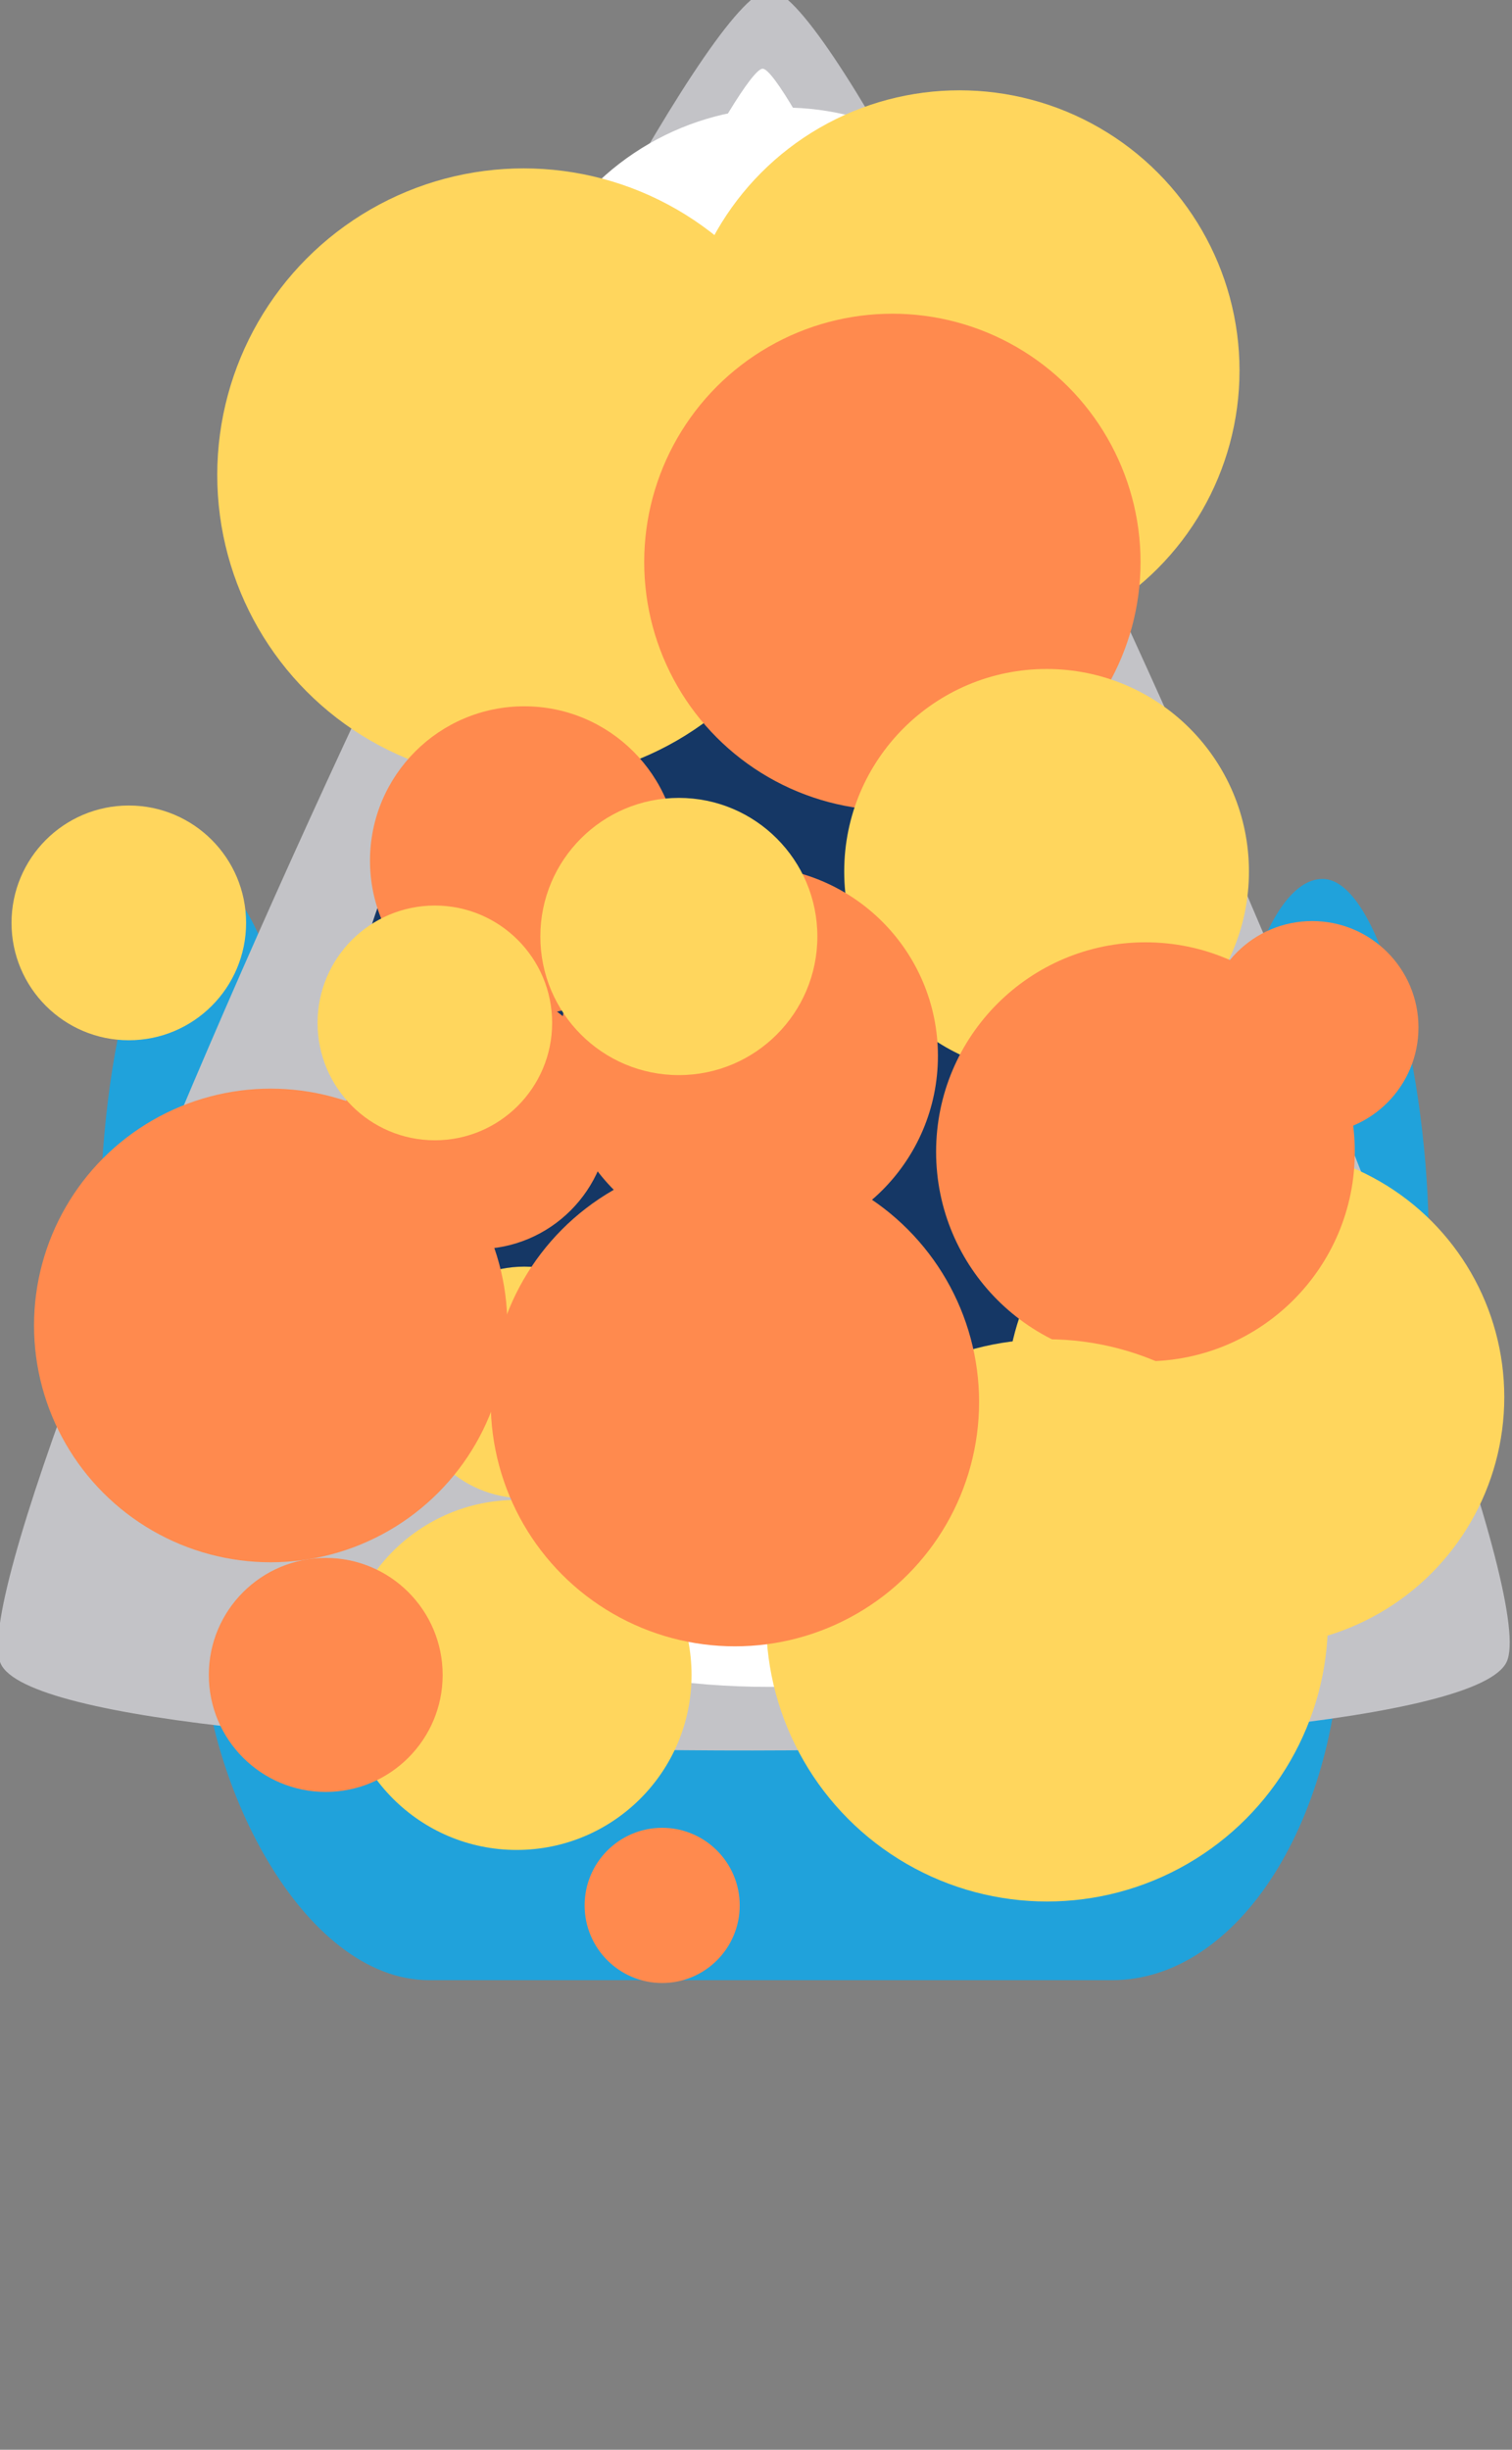 <?xml version="1.0" encoding="UTF-8" standalone="no"?>
<!-- Created with Inkscape (http://www.inkscape.org/) -->

<svg
   xmlns:dc="http://purl.org/dc/elements/1.1/"
   xmlns:cc="http://creativecommons.org/ns#"
   xmlns:rdf="http://www.w3.org/1999/02/22-rdf-syntax-ns#"
   xmlns:svg="http://www.w3.org/2000/svg"
   xmlns="http://www.w3.org/2000/svg"
   xmlns:sodipodi="http://sodipodi.sourceforge.net/DTD/sodipodi-0.dtd"
   xmlns:inkscape="http://www.inkscape.org/namespaces/inkscape"
   width="63"
   height="102"
   viewBox="0 0 16.669 26.988"
   version="1.1"
   id="svg9309"
   inkscape:version="0.92.4 (5da689c313, 2019-01-14)"
   sodipodi:docname="explosion7.svg">
  <rect x="0" y="0" width="16.669" height="26.988" fill="#808080" stroke="none"/>
  <defs
     id="defs9303" />
  <sodipodi:namedview
     id="base"
     pagecolor="#ffffff"
     bordercolor="#666666"
     borderopacity="1.0"
     inkscape:pageopacity="0.0"
     inkscape:pageshadow="2"
     inkscape:zoom="7.9195959"
     inkscape:cx="22.301735"
     inkscape:cy="66.536732"
     inkscape:document-units="px"
     inkscape:current-layer="layer1"
     showgrid="false"
     inkscape:pagecheckerboard="true"
     units="px"
     inkscape:window-width="1618"
     inkscape:window-height="1028"
     inkscape:window-x="1734"
     inkscape:window-y="-8"
     inkscape:window-maximized="1" />
  <g
     inkscape:label="Layer 1"
     inkscape:groupmode="layer"
     id="layer1"
     transform="translate(0,-270.012)">
    <g
       id="g45862-9"
       transform="matrix(1.251,0,0,1.248,-6.487,-70.032)">
      <rect
         ry="3.192"
         rx="0.935"
         y="280.23"
         x="15.905"
         height="7.016"
         width="1.871"
         id="rect45798-5-2-7"
         style="fill:#20a2db;fill-opacity:1;stroke:none;stroke-width:0.091;stroke-opacity:0.142" />
      <rect
         ry="3.192"
         rx="0.935"
         y="280.229"
         x="6.064"
         height="7.016"
         width="1.871"
         id="rect45798-5-7"
         style="fill:#20a2db;fill-opacity:1;stroke:none;stroke-width:0.091;stroke-opacity:0.142" />
      <rect
         ry="3.192"
         rx="2.02"
         y="282.935"
         x="6.949"
         height="7.016"
         width="10.056"
         id="rect45798-6"
         style="fill:#20a2db;fill-opacity:1;stroke:none;stroke-width:0.211;stroke-opacity:0.142" />
      <path
         transform="matrix(1.348,0.034,-0.044,1.732,7.103,-200.493)"
         inkscape:transform-center-y="-2.0735658"
         inkscape:transform-center-x="0.044802277"
         d="m 17.606,281.198 c -0.332,0.604 -9.483,0.791 -9.839,0.202 -0.357,-0.589 4.056,-8.608 4.745,-8.622 0.689,-0.014 5.427,7.817 5.094,8.42 z"
         inkscape:randomized="0"
         inkscape:rounded="0.07"
         inkscape:flatsided="true"
         sodipodi:arg2="1.5502984"
         sodipodi:arg1="0.50310081"
         sodipodi:r2="2.8409667"
         sodipodi:r1="5.6819334"
         sodipodi:cy="278.45816"
         sodipodi:cx="12.628485"
         sodipodi:sides="3"
         id="path45794-6"
         style="fill:#c3c3c7;fill-opacity:1;stroke:none;stroke-width:0.265;stroke-opacity:0.142"
         sodipodi:type="star" />
      <ellipse
         ry="0.626"
         rx="2.114"
         cy="286.736"
         cx="11.965"
         id="path45836-7"
         style="fill:#ffffff;fill-opacity:1;stroke:none;stroke-width:0.265;stroke-opacity:0.142" />
      <circle
         r="3.704"
         cy="281.744"
         cx="11.996"
         id="path45838-8"
         style="fill:#153765;fill-opacity:1;stroke:none;stroke-width:0.396;stroke-opacity:0.142" />
      <path
         transform="matrix(0.266,0.006,-0.009,0.308,11.033,188.987)"
         inkscape:transform-center-y="-0.36852648"
         inkscape:transform-center-x="0.0088333335"
         d="m 17.606,281.198 c -0.332,0.604 -9.483,0.791 -9.839,0.202 -0.357,-0.589 4.056,-8.608 4.745,-8.622 0.689,-0.014 5.427,7.817 5.094,8.42 z"
         inkscape:randomized="0"
         inkscape:rounded="0.07"
         inkscape:flatsided="true"
         sodipodi:arg2="1.5502984"
         sodipodi:arg1="0.50310081"
         sodipodi:r2="2.8409667"
         sodipodi:r1="5.6819334"
         sodipodi:cy="278.45816"
         sodipodi:cx="12.628485"
         sodipodi:sides="3"
         id="path45794-8-8"
         style="fill:#ffffff;fill-opacity:1;stroke:none;stroke-width:0.265;stroke-opacity:0.142"
         sodipodi:type="star" />
    </g>
    <path
       style="fill:#ffffff;fill-opacity:1;stroke:none;stroke-width:0.449px;stroke-linecap:butt;stroke-linejoin:miter;stroke-opacity:1"
       d="m 8.69,278.632 c 1.673,-0.029 1.949,1.478 2.118,2.278 0.259,1.227 0.687,-1.196 0.381,-1.685 -0.453,-0.723 -1.684,-0.678 -2.499,-0.593 z"
       id="path45932-9"
       inkscape:connector-curvature="0"
       sodipodi:nodetypes="csacc" />
    <circle
       style="fill:#ffffff;fill-opacity:1;fill-rule:evenodd;stroke-width:0.43"
       id="path9957"
       cx="8.642"
       cy="274.169"
       r="2.972" />
    <circle
       style="fill:#ffd65d;fill-opacity:1;fill-rule:evenodd;stroke-width:0.447"
       id="path9957-8"
       cx="10.578"
       cy="274.094"
       r="3.087" />
    <circle
       style="fill:#ffd65d;fill-opacity:1;fill-rule:evenodd;stroke-width:0.489"
       id="path9957-8-5"
       cx="5.773"
       cy="275.245"
       r="3.378" />
    <circle
       style="fill:#ff8a4e;fill-opacity:1;fill-rule:evenodd;stroke-width:0.396"
       id="path9957-8-3"
       cx="9.838"
       cy="276.204"
       r="2.736" />
    <circle
       style="fill:#ff8a4e;fill-opacity:1;fill-rule:evenodd;stroke-width:0.246"
       id="path9957-8-3-4"
       cx="5.78"
       cy="279.494"
       r="1.701" />
    <circle
       style="fill:#ffd65d;fill-opacity:1;fill-rule:evenodd;stroke-width:0.323"
       id="path9957-8-5-8"
       cx="11.538"
       cy="279.613"
       r="2.231" />
    <circle
       style="fill:#ffd65d;fill-opacity:1;fill-rule:evenodd;stroke-width:0.185"
       id="path9957-8-5-8-9"
       cx="5.781"
       cy="285.242"
       r="1.276" />
    <circle
       style="fill:#ff8a4e;fill-opacity:1;fill-rule:evenodd;stroke-width:0.302"
       id="path9957-8-3-4-4"
       cx="8.249"
       cy="281.645"
       r="2.091" />
    <circle
       style="fill:#ff8a4e;fill-opacity:1;fill-rule:evenodd;stroke-width:0.377"
       id="path9957-8-3-4-4-3"
       cx="2.984"
       cy="284.614"
       r="2.609" />
    <circle
       style="fill:#ffd65d;fill-opacity:1;fill-rule:evenodd;stroke-width:0.397"
       id="path9957-8-5-8-9-6"
       cx="13.839"
       cy="285.404"
       r="2.745" />
    <circle
       style="fill:#ff8a4e;fill-opacity:1;fill-rule:evenodd;stroke-width:0.211"
       id="path9957-8-3-4-4-7"
       cx="5.262"
       cy="282.317"
       r="1.456" />
    <circle
       style="fill:#ffd65d;fill-opacity:1;fill-rule:evenodd;stroke-width:0.221"
       id="path9957-8-5-8-9-3"
       cx="7.484"
       cy="280.329"
       r="1.527" />
    <circle
       style="fill:#ff8a4e;fill-opacity:1;fill-rule:evenodd;stroke-width:0.334"
       id="path9957-8-3-4-4-7-4"
       cx="12.628"
       cy="282.701"
       r="2.308" />
    <circle
       style="fill:#ffd65d;fill-opacity:1;fill-rule:evenodd;stroke-width:0.279"
       id="path9957-8-5-8-9-3-1"
       cx="5.696"
       cy="288.464"
       r="1.928" />
    <circle
       style="fill:#ffd65d;fill-opacity:1;fill-rule:evenodd;stroke-width:0.448"
       id="path9957-8-5-8-9-3-1-3"
       cx="11.543"
       cy="287.863"
       r="3.097" />
    <circle
       style="fill:#ff8a4e;fill-opacity:1;fill-rule:evenodd;stroke-width:0.389"
       id="path9957-8-3-4-4-7-1"
       cx="8.102"
       cy="285.457"
       r="2.692" />
    <circle
       style="fill:#ff8a4e;fill-opacity:1;fill-rule:evenodd;stroke-width:0.124"
       id="path9957-8-3-4-4-7-1-1"
       cx="7.3"
       cy="291.003"
       r="0.855" />
    <circle
       style="fill:#ff8a4e;fill-opacity:1;fill-rule:evenodd;stroke-width:0.17"
       id="path9957-8-3-4-4-7-1-1-6"
       cx="14.466"
       cy="281.331"
       r="1.172" />
    <circle
       style="fill:#ffd65d;fill-opacity:1;fill-rule:evenodd;stroke-width:0.187"
       id="path9957-8-5-8-9-2"
       cx="1.42"
       cy="280.179"
       r="1.293" />
    <circle
       style="fill:#ffd65d;fill-opacity:1;fill-rule:evenodd;stroke-width:0.187"
       id="path9957-8-5-8-9-2-7"
       cx="4.794"
       cy="281.281"
       r="1.293" />
    <circle
       style="fill:#ff8a4e;fill-opacity:1;fill-rule:evenodd;stroke-width:0.186"
       id="path9957-8-3-4-4-7-1-1-1"
       cx="3.591"
       cy="288.464"
       r="1.289" />
  </g>
</svg>
